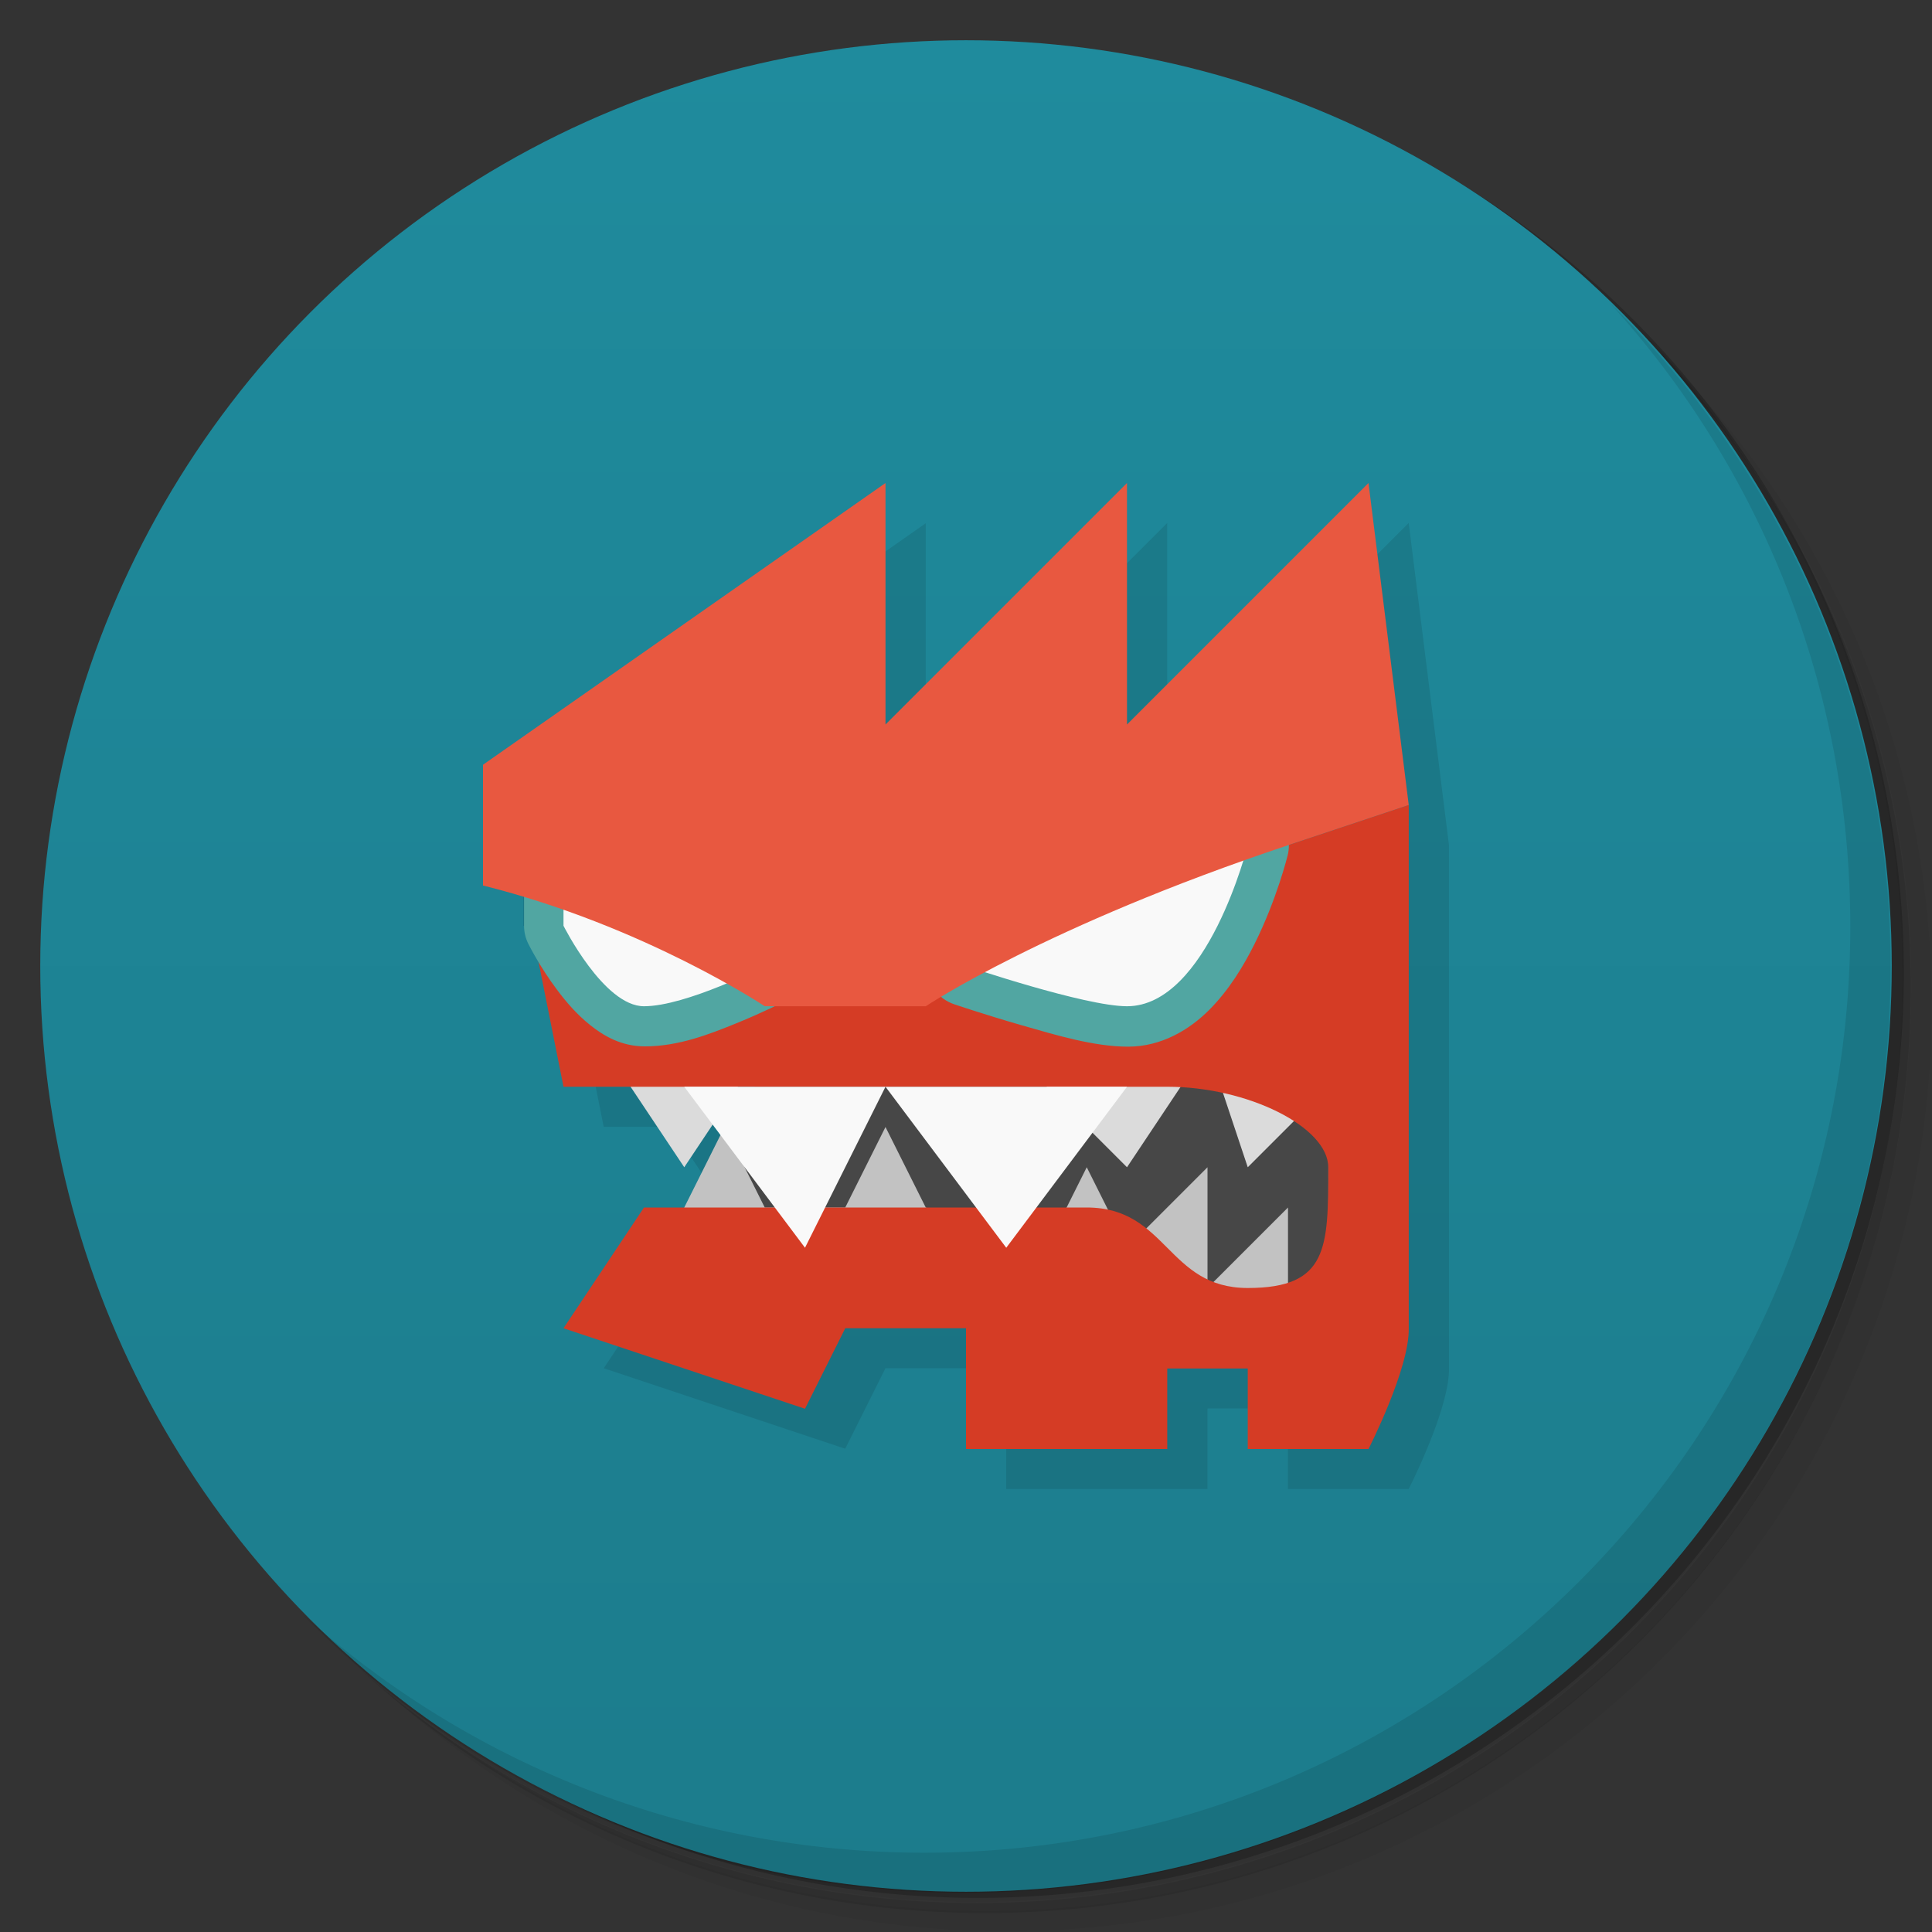 <svg version="1.1" viewBox="0 0 48 48" xmlns="http://www.w3.org/2000/svg">
 <rect x="0" y="0" width="48" height="48" fill="#333333" stroke="none"/>
 <defs>
  <linearGradient id="bg" x2="0" y1="1" y2="47" gradientUnits="userSpaceOnUse">
   <stop style="stop-color:#1f8b9d" offset="0"/>
   <stop style="stop-color:#1c7c8c" offset="1"/>
  </linearGradient>
 </defs>
 <path d="m36.3 5c5.86 4.06 9.69 10.8 9.69 18.5 0 12.4-10.1 22.5-22.5 22.5-7.67 0-14.4-3.83-18.5-9.69 1.04 1.82 2.31 3.5 3.78 4.97 4.08 3.71 9.51 5.97 15.5 5.97 12.7 0 23-10.3 23-23 0-5.95-2.26-11.4-5.97-15.5-1.47-1.48-3.15-2.74-4.97-3.78zm4.97 3.78c3.85 4.11 6.22 9.64 6.22 15.7 0 12.7-10.3 23-23 23-6.08 0-11.6-2.36-15.7-6.22 4.16 4.14 9.88 6.72 16.2 6.72 12.7 0 23-10.3 23-23 0-6.34-2.58-12.1-6.72-16.2z" style="opacity:.05"/>
 <path d="m41.3 8.78c3.71 4.08 5.97 9.51 5.97 15.5 0 12.7-10.3 23-23 23-5.95 0-11.4-2.26-15.5-5.97 4.11 3.85 9.64 6.22 15.7 6.22 12.7 0 23-10.3 23-23 0-6.08-2.36-11.6-6.22-15.7z" style="opacity:.1"/>
 <path d="m31.2 2.38c8.62 3.15 14.8 11.4 14.8 21.1 0 12.4-10.1 22.5-22.5 22.5-9.71 0-18-6.14-21.1-14.8a23 23 0 0 0 44.9-7 23 23 0 0 0-16-21.9z" style="opacity:.2"/>
 <circle cx="24" cy="24" r="23" style="fill:url(#bg)"/>
 <path d="m23 13-10 7v3c0.345 0.086 0.671 0.188 1 0.287v0.713a1 1 0 0 0 0.105 0.447s0.115 0.212 0.281 0.488l0.613 3.06h1.67l1.33 2 0.707-1.06 0.193 0.258-0.9 1.8h-1l-2 3 6 2 1-2h3v3h5v-2h2v2h3s1.02-2 1-3v-13l-1-8-6 6v-6l-6 6z" style="opacity:.1"/>
 <path d="m40 7.53c3.71 4.08 5.97 9.51 5.97 15.5 0 12.7-10.3 23-23 23-5.95 0-11.4-2.26-15.5-5.97 4.18 4.29 10 6.97 16.5 6.97 12.7 0 23-10.3 23-23 0-6.46-2.68-12.3-6.97-16.5z" style="opacity:.1"/>
 <path d="m18 30 1-4h14v7h-7z" style="fill:#474747"/>
 <path d="m15 26 2 3 2-3h6l3 3 2-3 1 3 2-2-1-2h-17z" style="fill:#dbdbdb"/>
 <path d="m17 31v-1l1-2 1 2h2l1-2 1 2 3 1 1-2 1 2 2-2v3l2-2v3z" style="fill:#c2c2c2"/>
 <path d="m14 33 6 2 1-2h3v3h5v-2h2v2h3s1.02-2 1-3v-13l-3 1-19 1 1 5h15c2 0 4 1 4 2 0 2 0 3-2 3s-2-2-4-2h-11z" style="fill:#d53c25"/>
 <path d="m17 27 3 4 2-4 3 4 3-4z" style="fill:#f9f9f9"/>
 <path d="m31 19c-0.164 0.005-0.324 0.05-0.467 0.131l-7 4c-0.75 0.427-0.644 1.54 0.174 1.82 0 0 0.756 0.256 1.65 0.514 0.894 0.257 1.83 0.539 2.67 0.539 0.833 0 1.53-0.425 2.02-0.918s0.845-1.08 1.12-1.63c0.56-1.12 0.826-2.21 0.826-2.21 0.02-0.079 0.029-0.161 0.029-0.242v-1c1.84e-4 -0.564-0.466-1.02-1.03-1zm-17 2c-0.545 0.011-0.981 0.455-0.98 1v1c-3.7e-5 0.155 0.036 0.308 0.105 0.447 0 0 0.28 0.567 0.719 1.15 0.22 0.293 0.48 0.6 0.816 0.869s0.776 0.531 1.36 0.531c0.843 0 1.61-0.304 2.27-0.572 0.664-0.269 1.19-0.539 1.19-0.539 0.76-0.393 0.708-1.5-0.086-1.82l-5-2c-0.124-0.05-0.257-0.074-0.391-0.072z" style="fill:#51a6a2"/>
 <path d="m31 20-7 4s2.95 1 4 1c2 0 3-4 3-4zm-17 2v1s1 2 2 2c1.05 0 3-1 3-1z" style="fill:#f9f9f9"/>
 <path d="m12 22c4 1 7 3 7 3h4s3-2 9-4l3-1-1-8-6 6v-6l-6 6v-6l-10 7z" style="fill:#e85840"/>
</svg>

